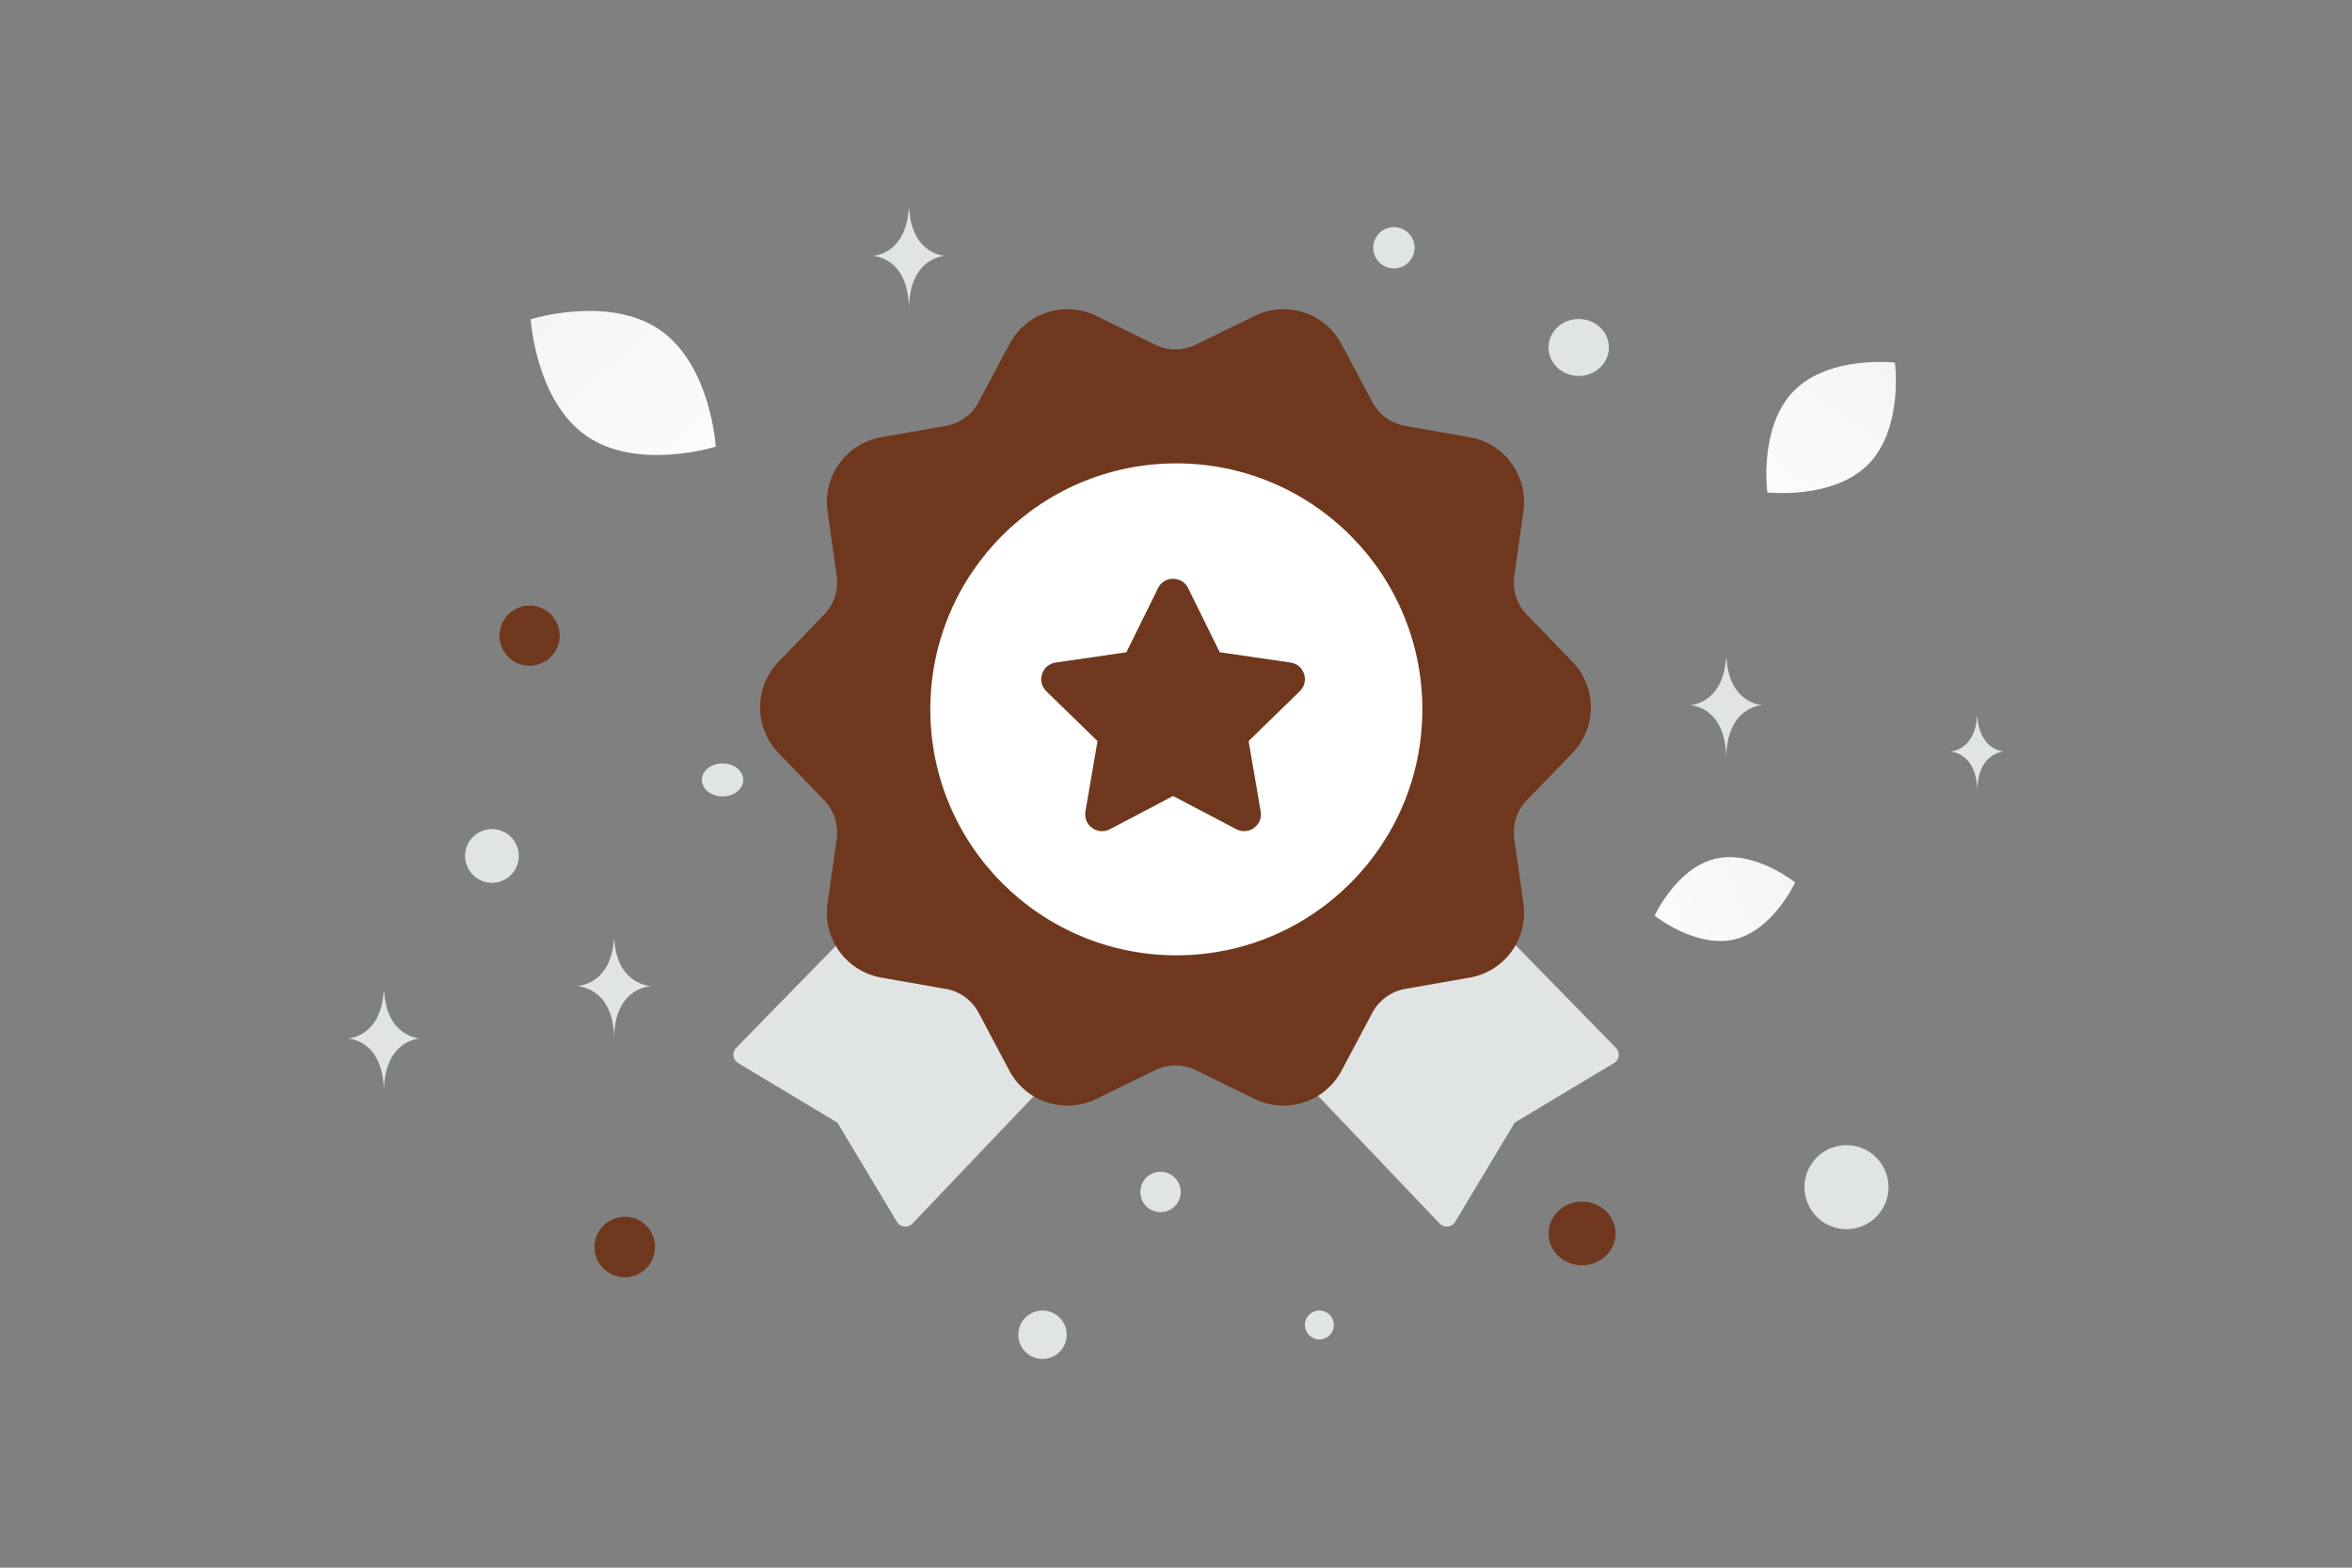 <svg width="900" height="600" viewBox="0 0 900 600" fill="none" xmlns="http://www.w3.org/2000/svg"><rect x="0" y="0" width="900" height="600" fill="#808080" stroke="none"/><path fill="transparent" d="M0 0h900v600H0z"/><path fill-rule="evenodd" clip-rule="evenodd" d="m493.103 402.188 60.511 63.553 23.28-38.799 38.799-23.279L567.178 354" fill="#E1E4E5"/><path d="m493.103 402.188 60.511 63.553 23.28-38.799 38.799-23.279L567.178 354" stroke="#E1E4E5" stroke-width="7.464" stroke-linecap="round" stroke-linejoin="round"/><path fill-rule="evenodd" clip-rule="evenodd" d="m406.945 402.188-60.511 63.553-23.279-38.799-38.799-23.279L332.87 354" fill="#E1E4E5"/><path d="m406.945 402.188-60.511 63.553-23.279-38.799-38.799-23.279L332.87 354" stroke="#E1E4E5" stroke-width="7.464" stroke-linecap="round" stroke-linejoin="round"/><path fill-rule="evenodd" clip-rule="evenodd" d="m459.213 135.273 22.503-11.003c10.383-5.075 22.938-1.009 28.355 9.218l11.748 22.131a21.478 21.478 0 0 0 15.24 11.066l24.677 4.33c11.391 2.002 19.135 12.664 17.521 24.117l-3.507 24.8a21.432 21.432 0 0 0 5.82 17.91l17.413 18.003c8.039 8.303 8.039 21.495 0 29.813l-17.413 18.003a21.431 21.431 0 0 0-5.82 17.909l3.507 24.801c1.614 11.453-6.13 22.115-17.521 24.117l-24.677 4.33a21.478 21.478 0 0 0-15.24 11.066l-11.748 22.131c-5.417 10.212-17.956 14.293-28.355 9.218l-22.503-11.003a21.44 21.44 0 0 0-18.825 0l-22.504 11.003c-10.382 5.075-22.938 1.009-28.354-9.218l-11.749-22.147a21.475 21.475 0 0 0-15.24-11.065l-24.676-4.33c-11.391-2.002-19.136-12.664-17.522-24.118l3.508-24.8a21.433 21.433 0 0 0-5.82-17.91l-17.413-18.002c-8.039-8.303-8.039-21.495 0-29.814l17.413-18.002a21.433 21.433 0 0 0 5.82-17.91l-3.492-24.8c-1.63-11.438 6.13-22.116 17.522-24.102l24.676-4.33a21.48 21.48 0 0 0 15.224-11.066l11.749-22.131c5.416-10.212 17.956-14.293 28.354-9.218l22.504 11.003a21.44 21.44 0 0 0 18.825 0z" fill="#6f381e" stroke="#6f381e" stroke-width="7.464" stroke-linecap="round" stroke-linejoin="round"/><circle cx="450.126" cy="271.486" r="94.141" fill="#fff"/><path fill-rule="evenodd" clip-rule="evenodd" d="m448.861 304.647 24.218 12.722c4.716 2.479 10.228-1.523 9.325-6.779l-4.622-26.967 19.595-19.082c3.814-3.72 1.711-10.202-3.558-10.97l-27.074-3.935-12.102-24.541c-2.359-4.784-9.164-4.784-11.523 0l-12.102 24.541-27.087 3.948c-5.27.768-7.372 7.251-3.558 10.97l19.595 19.083-4.623 26.966c-.903 5.256 4.609 9.259 9.326 6.779l24.217-12.722h-.027v-.013z" fill="#6f381e"/><path d="M663.695 359.523c-14.841 3.515-30.537-9.071-30.537-9.071s8.376-18.279 23.222-21.784c14.841-3.516 30.532 9.059 30.532 9.059s-8.376 18.28-23.217 21.796z" fill="url(#a)"/><path d="M224.479 166.891c19.546 13.463 49.407 4.052 49.407 4.052s-1.849-31.236-21.408-44.686c-19.546-13.463-49.394-4.065-49.394-4.065s1.849 31.236 21.395 44.699z" fill="url(#b)"/><path d="M714.954 177.643c-13.483 13.723-38.695 10.829-38.695 10.829s-3.336-25.142 10.159-38.856c13.482-13.722 38.682-10.837 38.682-10.837s3.336 25.142-10.146 38.864z" fill="url(#c)"/><circle cx="239.071" cy="477.267" r="11.584" transform="rotate(180 239.071 477.267)" fill="#6f381e"/><ellipse cx="605.378" cy="472.081" rx="12.826" ry="12.185" transform="rotate(180 605.378 472.081)" fill="#6f381e"/><circle r="11.516" transform="matrix(-1 0 0 1 202.646 243.282)" fill="#6f381e"/><ellipse rx="11.544" ry="10.902" transform="matrix(-1 0 0 1 604.095 132.99)" fill="#E1E4E5"/><circle r="9.267" transform="matrix(-1 0 0 1 398.914 510.841)" fill="#E1E4E5"/><circle r="5.535" transform="matrix(-1 0 0 1 504.86 507.109)" fill="#E1E4E5"/><circle r="7.907" transform="matrix(-1 0 0 1 533.378 94.83)" fill="#E1E4E5"/><circle r="7.726" transform="scale(1 -1) rotate(-75 -75.225 -517.466)" fill="#E1E4E5"/><circle r="10.279" transform="matrix(-1 0 0 1 188.247 327.594)" fill="#E1E4E5"/><ellipse rx="7.907" ry="6.325" transform="matrix(-1 0 0 1 276.496 298.498)" fill="#E1E4E5"/><circle r="16.08" transform="scale(1 -1) rotate(-75 57.215 -687.592)" fill="#E1E4E5"/><path d="M234.868 359.784h.207c1.225 17.354 14.131 17.622 14.131 17.622s-14.231.277-14.231 20.33c0-20.053-14.232-20.33-14.232-20.33s12.901-.268 14.125-17.622zM347.707 80h.202c1.196 17.656 13.802 17.928 13.802 17.928s-13.9.282-13.9 20.684c0-20.402-13.901-20.684-13.901-20.684s12.601-.272 13.797-17.928zm-200.91 299.526h.202c1.196 17.656 13.801 17.928 13.801 17.928s-13.9.283-13.9 20.684c0-20.401-13.9-20.684-13.9-20.684s12.6-.272 13.797-17.928zm513.638-127.584h.202c1.197 17.656 13.802 17.928 13.802 17.928s-13.9.283-13.9 20.684c0-20.401-13.9-20.684-13.9-20.684s12.6-.272 13.796-17.928zm96.073 22.293h.151c.894 13.192 10.312 13.395 10.312 13.395s-10.386.212-10.386 15.455c0-15.243-10.385-15.455-10.385-15.455s9.414-.203 10.308-13.395z" fill="#E1E4E5"/><defs><linearGradient id="a" x1="607.808" y1="368.264" x2="737.725" y2="306.887" gradientUnits="userSpaceOnUse"><stop stop-color="#fff"/><stop offset="1" stop-color="#EEE"/></linearGradient><linearGradient id="b" x1="300.619" y1="211.065" x2="146.758" y2="48.823" gradientUnits="userSpaceOnUse"><stop stop-color="#fff"/><stop offset="1" stop-color="#EEE"/></linearGradient><linearGradient id="c" x1="661.161" y1="224.516" x2="758.632" y2="71.721" gradientUnits="userSpaceOnUse"><stop stop-color="#fff"/><stop offset="1" stop-color="#EEE"/></linearGradient></defs></svg>